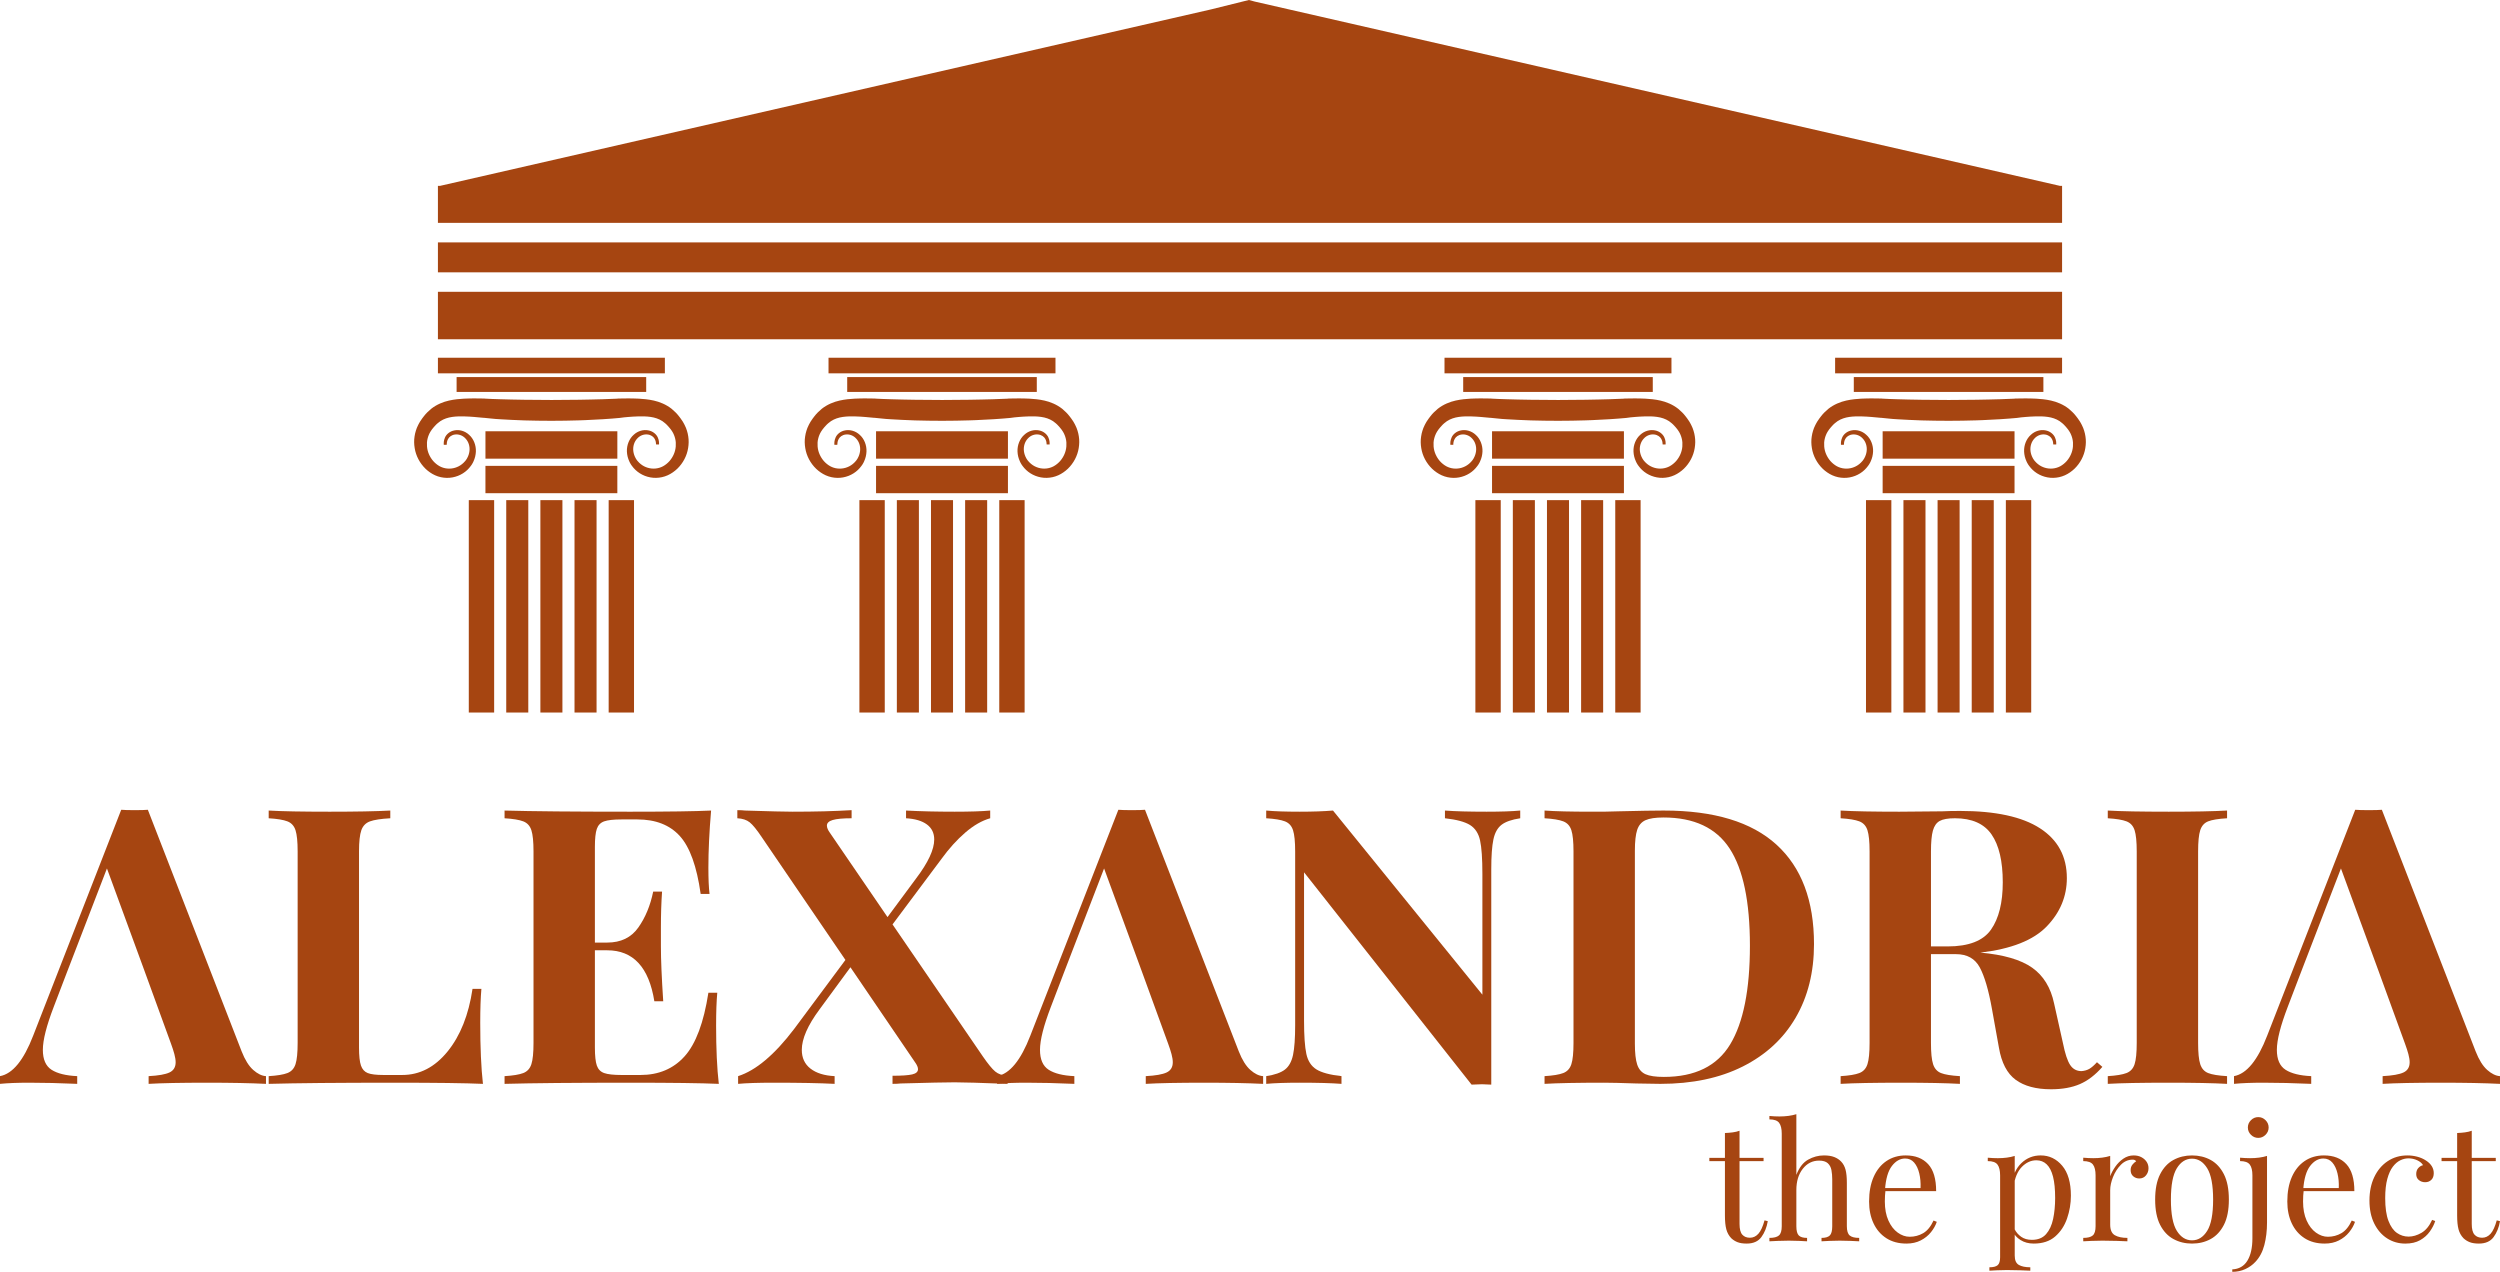 <?xml version="1.0" encoding="UTF-8"?>
<!DOCTYPE svg PUBLIC "-//W3C//DTD SVG 1.1//EN" "http://www.w3.org/Graphics/SVG/1.1/DTD/svg11.dtd">
<!-- Creator: CorelDRAW 2021 (64 Bit) -->
<svg xmlns="http://www.w3.org/2000/svg" xml:space="preserve" width="146.989mm" height="74.778mm" version="1.1" style="shape-rendering:geometricPrecision; text-rendering:geometricPrecision; image-rendering:optimizeQuality; fill-rule:evenodd; clip-rule:evenodd"
viewBox="0 0 15896.85 8087.27"
 xmlns:xlink="http://www.w3.org/1999/xlink"
 xmlns:xodm="http://www.corel.com/coreldraw/odm/2003">
 <defs>
  <style type="text/css">
   <![CDATA[
    .fil0 {fill:#A64511;fill-rule:nonzero}
    .fil1 {fill:#A64511;fill-rule:nonzero}
   ]]>
  </style>
 </defs>
 <g id="Camada_x0020_1">
  <path class="fil0" d="M11061.26 7190.15l0 172.4 152.78 0 0 20.65 -152.78 0 0 399.53c0,32.35 5.85,55.06 17.55,68.13 11.69,13.08 27.87,19.62 48.52,19.62 20.65,0 38.54,-8.44 53.69,-25.3 15.14,-16.86 28.22,-45.25 39.23,-85.17l20.65 5.16c-6.88,39.92 -20.47,73.65 -40.77,101.17 -20.31,27.53 -51.45,41.29 -93.43,41.29 -23.4,0 -42.68,-2.92 -57.82,-8.77 -15.14,-5.85 -28.56,-14.28 -40.25,-25.3 -15.15,-15.82 -25.64,-34.75 -31.49,-56.78 -5.85,-22.02 -8.77,-51.27 -8.77,-87.75l0 -345.84 -99.11 0 0 -20.65 99.11 0 0 -157.95c17.21,-0.68 33.72,-2.07 49.55,-4.13 15.82,-2.07 30.28,-5.5 43.36,-10.32zm361.33 -105.31l0 386.11c17.9,-46.8 42.84,-79.14 74.85,-97.04 32,-17.89 65.55,-26.84 100.65,-26.84 26.15,0 48,3.44 65.55,10.33 17.55,6.88 32.17,16.51 43.88,28.91 13.08,13.76 22.37,30.96 27.87,51.61 5.52,20.66 8.26,48.53 8.26,83.62l0 275.64c0,28.91 6.02,48.53 18.07,58.86 12.04,10.32 32.17,15.48 60.39,15.48l0 21.68c-11.7,-0.69 -29.6,-1.55 -53.69,-2.58 -24.08,-1.03 -47.49,-1.55 -70.2,-1.55 -22.71,0 -44.9,0.52 -66.59,1.55 -21.68,1.04 -38.03,1.89 -49.04,2.58l0 -21.68c24.78,0 42.33,-5.16 52.65,-15.48 10.33,-10.33 15.49,-29.95 15.49,-58.86l0 -298.35c0,-21.33 -1.72,-40.95 -5.16,-58.84 -3.44,-17.89 -11.18,-32.35 -23.23,-43.36 -12.05,-11.01 -30.45,-16.51 -55.23,-16.51 -41.98,0 -76.57,17.38 -103.75,52.13 -27.19,34.76 -40.78,79.67 -40.78,134.73l0 230.21c0,28.91 5.16,48.53 15.49,58.86 10.32,10.32 27.87,15.48 52.65,15.48l0 21.68c-11.01,-0.69 -27.35,-1.55 -49.04,-2.58 -21.68,-1.03 -43.88,-1.55 -66.59,-1.55 -22.71,0 -46.12,0.52 -70.2,1.55 -24.08,1.04 -41.98,1.89 -53.69,2.58l0 -21.68c28.22,0 48.35,-5.16 60.39,-15.48 12.05,-10.33 18.07,-29.95 18.07,-58.86l0 -588.44c0,-30.97 -5.5,-53.86 -16.51,-68.65 -11.02,-14.79 -31.67,-22.19 -61.95,-22.19l0 -21.68c22.03,2.07 43.36,3.1 64,3.1 19.96,0 39.06,-1.21 57.3,-3.62 18.24,-2.4 34.93,-6.01 50.07,-10.84zm695.81 262.22c60.56,0 107.89,18.42 141.96,55.23 34.07,36.82 51.1,94.12 51.1,171.89l-364.43 0 -1.03 -19.62 266.35 0c1.37,-33.72 -1.37,-64.87 -8.26,-93.43 -6.88,-28.56 -17.71,-51.45 -32.52,-68.65 -14.79,-17.21 -33.89,-25.8 -57.3,-25.8 -31.66,0 -59.7,15.83 -84.13,47.49 -24.43,31.66 -39.06,81.9 -43.88,150.73l3.09 4.13c-1.37,10.32 -2.41,21.67 -3.09,34.07 -0.69,12.38 -1.04,24.78 -1.04,37.16 0,46.8 7.57,87.06 22.71,120.79 15.14,33.72 34.93,59.35 59.36,76.91 24.43,17.55 49.73,26.32 75.88,26.32 30.97,0 59.54,-7.57 85.69,-22.71 26.15,-15.14 48.18,-41.98 66.07,-80.52l20.66 8.25c-7.57,22.71 -19.96,44.74 -37.17,66.07 -17.21,21.34 -38.88,38.72 -65.04,52.14 -26.15,13.42 -56.43,20.13 -90.85,20.13 -49.55,0 -92.05,-11.36 -127.5,-34.07 -35.44,-22.71 -62.63,-54.19 -81.56,-94.46 -18.93,-40.26 -28.39,-86.54 -28.39,-138.85 0,-60.56 9.64,-112.7 28.91,-156.41 19.27,-43.7 46.45,-77.42 81.56,-101.16 35.09,-23.75 76.05,-35.62 122.85,-35.62zm692.72 3.1l0 633.87c0,29.6 8.77,49.38 26.32,59.36 17.55,9.98 41.81,14.97 72.78,14.97l0 21.68c-15.14,-0.69 -36.13,-1.55 -62.98,-2.58 -26.84,-1.03 -55.41,-1.55 -85.69,-1.55 -21.34,0 -42.5,0.52 -63.49,1.55 -20.99,1.04 -36.99,1.89 -48,2.58l0 -21.68c24.78,0 42.32,-4.48 52.65,-13.42 10.33,-8.94 15.49,-25.8 15.49,-50.58l0 -520.32c0,-30.96 -5.5,-53.85 -16.53,-68.64 -11.01,-14.81 -31.66,-22.2 -61.94,-22.2l0 -21.67c22.02,2.07 43.36,3.09 64,3.09 19.96,0 39.06,-1.2 57.3,-3.61 18.24,-2.41 34.93,-6.02 50.07,-10.84zm165.18 -3.1c54.37,0 99.96,21.86 136.79,65.56 36.82,43.7 55.23,107.19 55.23,190.47 0,49.55 -8.09,97.72 -24.26,144.53 -16.18,46.8 -41.46,85.17 -75.88,115.1 -34.41,29.94 -79.84,44.9 -136.28,44.9 -32.35,0 -60.39,-7.57 -84.13,-22.71 -23.75,-15.14 -39.75,-33.38 -48.01,-54.71l10.32 -14.45c9.64,19.27 23.58,35.44 41.81,48.52 18.24,13.08 41.13,19.62 68.65,19.62 38.54,0 68.48,-12.05 89.82,-36.13 21.34,-24.08 36.31,-56.27 44.9,-96.52 8.61,-40.26 12.91,-84.83 12.91,-133.69 0,-55.06 -4.48,-100.14 -13.42,-135.24 -8.95,-35.09 -22.37,-61.26 -40.26,-78.46 -17.9,-17.21 -39.92,-25.8 -66.07,-25.8 -33.73,0 -64.35,13.94 -91.88,41.81 -27.52,27.87 -45.08,70.03 -52.65,126.46l-12.39 -14.45c7.57,-58.5 28.39,-103.92 62.46,-136.27 34.07,-32.35 74.85,-48.53 122.34,-48.53zm591.55 0c18.59,0 34.93,3.79 49.05,11.36 14.1,7.57 25.11,17.38 33.03,29.43 7.92,12.04 11.87,25.63 11.87,40.77 0,17.21 -5.33,32.35 -16.01,45.42 -10.66,13.09 -24.94,19.62 -42.84,19.62 -14.45,0 -27.19,-4.64 -38.2,-13.94 -11.01,-9.29 -16.51,-22.54 -16.51,-39.75 0,-13.08 3.61,-24.26 10.84,-33.55 7.22,-9.29 15.31,-16.69 24.26,-22.19 -4.81,-6.89 -12.04,-10.33 -21.67,-10.33 -28.91,0 -54.03,10.84 -75.37,32.52 -21.34,21.68 -38.03,47.66 -50.06,77.94 -12.05,30.28 -18.07,58.15 -18.07,83.62l0 218.86c0,33.72 9.81,56.26 29.43,67.62 19.61,11.36 46.28,17.03 80.01,17.03l0 21.68c-15.83,-0.69 -38.2,-1.55 -67.11,-2.58 -28.91,-1.03 -59.54,-1.55 -91.88,-1.55 -23.4,0 -46.62,0.52 -69.68,1.55 -23.06,1.04 -40.44,1.89 -52.14,2.58l0 -21.68c28.22,0 48.35,-5.16 60.39,-15.48 12.05,-10.33 18.07,-29.95 18.07,-58.86l0 -323.13c0,-30.96 -5.5,-53.85 -16.51,-68.64 -11.02,-14.81 -31.67,-22.2 -61.95,-22.2l0 -21.67c22.03,2.07 43.36,3.09 64.01,3.09 19.95,0 39.05,-1.2 57.29,-3.61 18.24,-2.41 34.93,-6.02 50.07,-10.84l0 129.04c7.57,-19.96 18.41,-40.09 32.52,-60.39 14.11,-20.31 31.15,-37.34 51.1,-51.11 19.96,-13.76 41.98,-20.65 66.07,-20.65zm370.62 0c44.05,0 83.62,9.64 118.73,28.91 35.09,19.27 63.15,49.55 84.14,90.85 20.98,41.3 31.48,94.98 31.48,161.06 0,66.07 -10.5,119.58 -31.48,160.53 -20.99,40.96 -49.05,71.07 -84.14,90.34 -35.11,19.26 -74.68,28.9 -118.73,28.9 -43.36,0 -82.76,-9.64 -118.21,-28.9 -35.44,-19.27 -63.66,-49.38 -84.65,-90.34 -20.99,-40.95 -31.49,-94.46 -31.49,-160.53 0,-66.08 10.5,-119.75 31.49,-161.06 20.99,-41.29 49.21,-71.57 84.65,-90.85 35.45,-19.27 74.85,-28.91 118.21,-28.91zm0 20.65c-39.23,0 -71.4,20.31 -96.52,60.91 -25.12,40.61 -37.68,107.02 -37.68,199.26 0,92.22 12.56,158.46 37.68,198.73 25.12,40.26 57.3,60.39 96.52,60.39 39.24,0 71.41,-20.13 96.52,-60.39 25.12,-40.26 37.69,-106.51 37.69,-198.73 0,-92.23 -12.57,-158.64 -37.69,-199.26 -25.11,-40.6 -57.29,-60.91 -96.52,-60.91zm256.02 719.56l0 -15.49c42.68,-2.07 74.68,-20.47 96.02,-55.23 21.33,-34.76 32,-82.42 32,-142.98l0 -399.53c0,-30.96 -5.5,-53.85 -16.53,-68.64 -11.01,-14.81 -31.66,-22.2 -61.94,-22.2l0 -21.67c22.02,2.07 43.36,3.09 64,3.09 19.96,0 39.06,-1.2 57.3,-3.61 18.24,-2.41 34.93,-6.02 50.07,-10.84l0 424.29c0,51.62 -5.68,99.11 -17.03,142.48 -11.36,43.36 -30.45,79.14 -57.3,107.36 -17.21,18.58 -38.37,33.72 -63.49,45.42 -25.11,11.7 -52.82,17.55 -83.1,17.55zm165.18 -983.85c17.9,0 33.39,6.54 46.46,19.62 13.08,13.08 19.61,28.56 19.61,46.46 0,17.89 -6.53,33.38 -19.61,46.45 -13.08,13.08 -28.56,19.62 -46.46,19.62 -17.89,0 -33.38,-6.54 -46.45,-19.62 -13.08,-13.08 -19.62,-28.56 -19.62,-46.45 0,-17.9 6.54,-33.39 19.62,-46.46 13.08,-13.08 28.56,-19.62 46.45,-19.62zm418.11 243.64c60.56,0 107.89,18.42 141.96,55.23 34.07,36.82 51.1,94.12 51.1,171.89l-364.43 0 -1.03 -19.62 266.35 0c1.37,-33.72 -1.37,-64.87 -8.26,-93.43 -6.88,-28.56 -17.71,-51.45 -32.52,-68.65 -14.79,-17.21 -33.89,-25.8 -57.3,-25.8 -31.66,0 -59.7,15.83 -84.13,47.49 -24.43,31.66 -39.06,81.9 -43.88,150.73l3.09 4.13c-1.37,10.32 -2.41,21.67 -3.09,34.07 -0.69,12.38 -1.04,24.78 -1.04,37.16 0,46.8 7.57,87.06 22.71,120.79 15.14,33.72 34.93,59.35 59.36,76.91 24.43,17.55 49.73,26.32 75.88,26.32 30.97,0 59.54,-7.57 85.69,-22.71 26.15,-15.14 48.18,-41.98 66.07,-80.52l20.66 8.25c-7.57,22.71 -19.96,44.74 -37.17,66.07 -17.21,21.34 -38.88,38.72 -65.04,52.14 -26.15,13.42 -56.43,20.13 -90.85,20.13 -49.55,0 -92.05,-11.36 -127.5,-34.07 -35.44,-22.71 -62.63,-54.19 -81.56,-94.46 -18.93,-40.26 -28.39,-86.54 -28.39,-138.85 0,-60.56 9.64,-112.7 28.91,-156.41 19.27,-43.7 46.45,-77.42 81.56,-101.16 35.09,-23.75 76.05,-35.62 122.85,-35.62zm529.61 0c22.02,0 43.36,2.76 64,8.26 20.65,5.5 39.23,13.77 55.75,24.78 15.82,10.32 27.87,22.19 36.13,35.61 8.25,13.42 12.38,28.04 12.38,43.88 0,18.58 -5.16,32.87 -15.49,42.85 -10.32,9.97 -23.4,14.97 -39.23,14.97 -15.14,0 -28.39,-4.48 -39.75,-13.42 -11.36,-8.95 -17.03,-21.68 -17.03,-38.2 0,-15.83 4.29,-28.56 12.9,-38.2 8.6,-9.64 18.75,-15.83 30.45,-18.58 -6.89,-12.39 -19.1,-22.71 -36.65,-30.97 -17.55,-8.26 -36.31,-12.39 -56.26,-12.39 -17.21,0 -34.41,4.13 -51.62,12.39 -17.21,8.26 -33.04,21.85 -47.49,40.78 -14.46,18.93 -26.15,44.73 -35.11,77.42 -8.94,32.69 -13.42,73.47 -13.42,122.33 0,60.57 6.89,108.74 20.65,144.53 13.77,35.8 31.84,61.43 54.2,76.92 22.37,15.49 46.97,23.23 73.81,23.23 26.84,0 54.03,-7.92 81.56,-23.75 27.53,-15.82 50.25,-43.36 68.13,-82.58l19.62 7.22c-6.88,22.02 -18.23,44.22 -34.07,66.59 -15.83,22.37 -36.48,40.77 -61.94,55.23 -25.47,14.45 -56.79,21.67 -93.95,21.67 -42.68,0 -81.21,-11.01 -115.62,-33.03 -34.41,-22.03 -61.78,-53.51 -82.07,-94.47 -20.3,-40.95 -30.45,-89.63 -30.45,-146.08 0,-56.43 10.16,-106.16 30.45,-149.17 20.3,-43.02 48.69,-76.74 85.17,-101.17 36.48,-24.43 78.12,-36.65 124.92,-36.65zm409.84 -156.91l0 172.4 152.78 0 0 20.65 -152.78 0 0 399.53c0,32.35 5.85,55.06 17.55,68.13 11.69,13.08 27.87,19.62 48.52,19.62 20.65,0 38.54,-8.44 53.69,-25.3 15.14,-16.86 28.22,-45.25 39.23,-85.17l20.65 5.16c-6.88,39.92 -20.47,73.65 -40.77,101.17 -20.31,27.53 -51.45,41.29 -93.43,41.29 -23.4,0 -42.68,-2.92 -57.82,-8.77 -15.14,-5.85 -28.56,-14.28 -40.25,-25.3 -15.15,-15.82 -25.64,-34.75 -31.49,-56.78 -5.85,-22.02 -8.77,-51.27 -8.77,-87.75l0 -345.84 -99.11 0 0 -20.65 99.11 0 0 -157.95c17.21,-0.68 33.72,-2.07 49.55,-4.13 15.82,-2.07 30.28,-5.5 43.36,-10.32z"/>
  <g id="_1199207209872">
   <path class="fil0" d="M922.98 6185.04l-243 -662.77 -255.31 662.77 -83.46 218.46c-45.11,118.08 -68.73,208.66 -68.73,272.48 0,60.55 18.4,102.69 55.22,126.43 36.82,23.72 91.24,37.23 163.25,40.49l0 49.1c-111.28,-4.92 -212.74,-7.35 -304.4,-7.35 -75.27,0 -137.46,2.43 -186.56,7.35l0 -49.1c80.19,-14.73 150.57,-100.63 211.11,-257.74l559.69 -1436.01c18.01,1.62 46.64,2.43 85.92,2.43 39.26,0 67.09,-0.81 83.44,-2.43l596.51 1536.65c21.28,54.02 45.83,93.3 73.65,117.83 27.82,24.55 54.81,37.66 81,39.28l0 49.1c-98.2,-4.92 -222.56,-7.35 -373.13,-7.35 -166.91,0 -291.3,2.43 -373.12,7.35l0 -49.1c62.19,-3.27 106.37,-11.04 132.56,-23.32 26.17,-12.27 39.27,-33.95 39.27,-65.04 0,-29.47 -11.39,-68.17 -29.45,-117.83l-164.47 -451.68z"/>
   <path class="fil0" d="M2481.73 5203.16c-58.91,3.28 -101.87,9.82 -128.87,19.64 -27,9.82 -45.41,28.64 -55.23,56.45 -9.82,27.83 -14.73,72.83 -14.73,135.01l0 1247c0,52.37 4.1,90.42 12.27,114.15 8.19,23.73 22.51,39.68 42.96,47.87 20.46,8.18 53.6,12.27 99.42,12.27l120.27 0c111.29,0 207.43,-49.92 288.44,-149.74 81,-99.82 133.78,-232.38 158.33,-397.67l56.45 0c-4.91,55.64 -7.36,127.65 -7.36,216.02 0,157.1 5.73,286.38 17.18,387.85 -111.28,-4.91 -298.66,-7.36 -562.13,-7.36 -356.75,0 -623.5,2.45 -800.24,7.36l0 -49.09c54.01,-3.28 93.69,-9.82 119.05,-19.64 25.37,-9.82 42.56,-28.64 51.55,-56.46 9,-27.82 13.5,-72.82 13.5,-135l0 -1217.55c0,-62.19 -4.5,-107.19 -13.5,-135.01 -9,-27.82 -26.18,-46.63 -51.55,-56.45 -25.36,-9.82 -65.04,-16.36 -119.05,-19.64l0 -49.09c83.46,4.91 212.74,7.36 387.85,7.36 166.92,0 295.39,-2.45 385.39,-7.36l0 49.09z"/>
   <path class="fil0" d="M4553.52 6518.9c0,150.56 5.73,274.93 17.18,373.12 -111.28,-4.91 -298.66,-7.36 -562.13,-7.36 -356.75,0 -623.5,2.45 -800.24,7.36l0 -49.09c54.01,-3.28 93.69,-9.82 119.05,-19.64 25.37,-9.82 42.56,-28.64 51.55,-56.46 9,-27.82 13.5,-72.82 13.5,-135l0 -1217.55c0,-62.19 -4.5,-107.19 -13.5,-135.01 -9,-27.82 -26.18,-46.63 -51.55,-56.45 -25.36,-9.82 -65.04,-16.36 -119.05,-19.64l0 -49.09c176.74,4.91 443.49,7.36 800.24,7.36 240.57,0 411.57,-2.45 513.04,-7.36 -11.45,135.83 -17.18,256.92 -17.18,363.3 0,72.01 2.45,127.65 7.36,166.92l-56.46 0c-24.54,-175.11 -68.73,-297.83 -132.55,-368.21 -63.83,-70.37 -153.83,-105.55 -270.02,-105.55l-100.64 0c-50.73,0 -87.56,4.09 -110.46,12.27 -22.92,8.19 -38.46,24.14 -46.64,47.87 -8.18,23.73 -12.27,61.78 -12.27,114.14l0 608.77 78.55 0c86.74,0 152.61,-31.91 197.61,-95.73 45,-63.82 76.51,-139.91 94.51,-228.29l56.45 0c-4.91,68.74 -7.36,145.66 -7.36,230.75l0 117.83c0,83.46 4.91,199.66 14.73,348.57l-56.46 0c-34.36,-216.01 -134.19,-324.02 -299.48,-324.02l-78.55 0 0 618.58c0,52.37 4.1,90.42 12.27,114.15 8.19,23.73 23.73,39.68 46.64,47.87 22.91,8.18 59.73,12.27 110.46,12.27l120.27 0c116.2,0 209.89,-39.69 281.07,-119.06 71.18,-79.37 121.51,-213.96 150.97,-403.8l56.45 0c-4.91,54 -7.36,122.74 -7.36,206.2z"/>
   <path class="fil0" d="M6249.74 6717.73c32.73,47.46 58.91,79.37 78.55,95.73 19.64,16.36 45.82,25.36 78.55,27l0 51.54c-170.2,-6.54 -282.29,-9.82 -336.29,-9.82 -52.37,0 -166.92,2.45 -343.67,7.36 -13.09,1.63 -30.27,2.45 -51.54,2.45l0 -51.54c58.91,0 100.64,-2.87 125.19,-8.6 24.54,-5.72 36.81,-16.77 36.81,-33.14 0,-11.45 -5.72,-25.36 -17.18,-41.73l-412.39 -606.31 -196.38 267.56c-75.28,101.46 -112.92,187.38 -112.92,257.74 0,50.73 18.41,90.41 55.23,119.05 36.81,28.65 87.96,44.6 153.42,47.88l0 49.09c-93.28,-4.91 -222.56,-7.36 -387.85,-7.36 -98.19,0 -173.47,2.45 -225.84,7.36l0 -49.09c112.92,-36 231.56,-135.84 355.93,-299.48l326.48 -439.4 -530.23 -778.15c-32.73,-49.1 -58.91,-81.42 -78.55,-96.97 -19.64,-15.54 -45.82,-24.13 -78.55,-25.77l0 -51.54c19.64,0 36,0.81 49.09,2.45 157.11,4.91 257.75,7.36 301.93,7.36 142.38,0 267.57,-3.28 375.58,-9.82l0 51.54c-55.64,0 -95.74,3.69 -120.28,11.05 -24.55,7.36 -36.82,19.23 -36.82,35.59 0,13.09 6.54,28.64 19.64,46.63l365.75 535.14 181.65 -245.48c76.92,-101.46 115.37,-184.1 115.37,-247.92 0,-40.91 -15.54,-72.83 -46.63,-95.73 -31.09,-22.92 -75.28,-36 -132.56,-39.28l0 -49.09c93.28,4.91 196.38,7.36 309.3,7.36 98.19,0 173.46,-2.45 225.84,-7.36l0 49.09c-52.38,14.73 -105.15,45 -158.33,90.82 -53.19,45.82 -103.51,101.47 -150.97,166.93l-311.75 417.3 574.4 839.52z"/>
   <path class="fil0" d="M9666.72 5203.16c-54.01,8.19 -93.69,22.09 -119.06,41.73 -25.36,19.64 -42.55,50.73 -51.54,93.28 -9,42.55 -13.5,105.55 -13.5,189.01l0 1369.74 -58.92 -2.45 -66.27 2.45 -1065.35 -1350.1 0 942.61c0,96.56 4.91,167.33 14.73,212.33 9.81,45.01 31.09,77.74 63.82,98.19 32.73,20.46 85.91,34.78 159.55,42.97l0 49.09c-63.82,-4.91 -152.19,-7.36 -265.11,-7.36 -90,0 -161.2,2.45 -213.56,7.36l0 -49.09c54.01,-8.19 93.69,-22.09 119.05,-41.73 25.37,-19.64 42.56,-50.73 51.55,-93.28 9,-42.55 13.5,-105.55 13.5,-189.01l0 -1104.63c0,-62.19 -4.5,-107.19 -13.5,-135.01 -9,-27.82 -26.18,-46.63 -51.55,-56.45 -25.36,-9.82 -65.04,-16.36 -119.05,-19.64l0 -49.09c52.37,4.91 123.56,7.36 213.56,7.36 81.83,0 152.19,-2.45 211.11,-7.36l949.98 1170.9 0 -768.33c0,-96.56 -4.91,-167.34 -14.73,-212.34 -9.82,-45 -31.09,-77.73 -63.82,-98.19 -32.73,-20.45 -85.91,-34.77 -159.55,-42.96l0 -49.09c63.82,4.91 152.19,7.36 265.11,7.36 91.65,0 162.83,-2.45 213.56,-7.36l0 49.09z"/>
   <path class="fil0" d="M10579.89 5154.07c319.12,0 558.04,72.41 716.78,217.24 158.74,144.83 238.11,355.53 238.11,632.09 0,178.38 -38.87,334.25 -116.61,467.63 -77.73,133.37 -189.82,236.88 -336.29,310.52 -146.47,73.64 -321.16,110.46 -524.08,110.46l-152.2 -2.45c-94.91,-3.28 -163.64,-4.91 -206.2,-4.91 -168.55,0 -294.57,2.45 -378.03,7.36l0 -49.09c54.01,-3.28 93.69,-9.82 119.05,-19.64 25.37,-9.82 42.56,-28.64 51.55,-56.46 9,-27.82 13.5,-72.82 13.5,-135l0 -1217.55c0,-62.19 -4.5,-107.19 -13.5,-135.01 -9,-27.82 -26.18,-46.63 -51.55,-56.45 -25.36,-9.82 -65.04,-16.36 -119.05,-19.64l0 -49.09c68.73,4.91 167.74,7.36 297.02,7.36l76.09 0 98.19 -2.45c134.19,-3.28 229.93,-4.91 287.2,-4.91zm-2.45 44.18c-50.72,0 -88.77,5.73 -114.14,17.18 -25.36,11.45 -42.96,31.91 -52.78,61.36 -9.82,29.46 -14.73,73.65 -14.73,132.56l0 1227.37c0,58.91 4.91,103.1 14.73,132.55 9.82,29.46 27.42,49.91 52.78,61.37 25.37,11.45 64.23,17.17 116.6,17.17 198.02,0 338.76,-69.14 422.22,-207.42 83.46,-138.28 125.19,-347.34 125.19,-627.18 0,-279.84 -42.96,-485.62 -128.87,-617.36 -85.91,-131.74 -226.25,-197.61 -420.99,-197.61z"/>
   <path class="fil0" d="M13368.46 6784c-44.18,50.73 -91.65,87.15 -142.37,109.23 -50.73,22.09 -112.11,33.15 -184.1,33.15 -94.92,0 -169.8,-20.05 -224.62,-60.14 -54.82,-40.09 -90.41,-108.42 -106.78,-204.98l-44.19 -245.47c-21.27,-119.46 -47.05,-207.43 -77.32,-263.89 -30.28,-56.45 -80.6,-84.69 -150.97,-84.69l-159.56 0 0 564.6c0,62.19 4.5,107.19 13.51,135 9,27.83 25.77,46.64 50.32,56.46 24.54,9.82 64.64,16.36 120.27,19.64l0 49.09c-88.37,-4.91 -211.92,-7.36 -370.66,-7.36 -175.11,0 -304.39,2.45 -387.85,7.36l0 -49.09c54.01,-3.28 93.69,-9.82 119.05,-19.64 25.37,-9.82 42.56,-28.64 51.55,-56.46 9,-27.82 13.5,-72.82 13.5,-135l0 -1217.55c0,-62.19 -4.5,-107.19 -13.5,-135.01 -9,-27.82 -26.18,-46.63 -51.55,-56.45 -25.36,-9.82 -65.04,-16.36 -119.05,-19.64l0 -49.09c83.46,4.91 207.83,7.36 373.12,7.36l272.48 -2.45c32.73,-1.64 70.36,-2.45 112.91,-2.45 225.84,0 395.62,36.81 509.36,110.46 113.73,73.64 170.6,179.19 170.6,316.65 0,116.2 -42.55,218.47 -127.64,306.84 -85.1,88.37 -225.84,144.01 -422.22,166.93 147.29,13.09 256.93,45 328.94,95.73 72.01,50.72 118.64,126.83 139.91,228.28l56.46 252.84c13.09,65.45 28.23,111.28 45.41,137.46 17.18,26.18 41.32,39.28 72.42,39.28 19.63,-1.63 36.4,-6.54 50.32,-14.73 13.91,-8.19 29.86,-22.09 47.87,-41.73l34.36 29.46zm-937.7 -1580.85c-44.19,0 -76.51,5.73 -96.97,17.18 -20.45,11.45 -34.77,31.91 -42.96,61.36 -8.18,29.46 -12.27,73.65 -12.27,132.56l0 603.86 105.55 0c134.19,0 226.25,-35.59 276.16,-106.79 49.91,-71.18 74.87,-171.42 74.87,-300.7 0,-134.19 -23.73,-235.66 -71.19,-304.39 -47.46,-68.73 -125.18,-103.1 -233.19,-103.1z"/>
   <path class="fil0" d="M14161.34 5203.16c-55.63,3.28 -95.73,9.82 -120.27,19.64 -24.55,9.82 -41.32,28.64 -50.32,56.45 -9.01,27.83 -13.51,72.83 -13.51,135.01l0 1217.55c0,62.19 4.5,107.19 13.51,135 9,27.83 25.77,46.64 50.32,56.46 24.54,9.82 64.64,16.36 120.27,19.64l0 49.09c-88.37,-4.91 -211.92,-7.36 -370.66,-7.36 -175.11,0 -304.39,2.45 -387.85,7.36l0 -49.09c54.01,-3.28 93.69,-9.82 119.05,-19.64 25.37,-9.82 42.56,-28.64 51.55,-56.46 9,-27.82 13.5,-72.82 13.5,-135l0 -1217.55c0,-62.19 -4.5,-107.19 -13.5,-135.01 -9,-27.82 -26.18,-46.63 -51.55,-56.45 -25.36,-9.82 -65.04,-16.36 -119.05,-19.64l0 -49.09c83.46,4.91 212.74,7.36 387.85,7.36 158.74,0 282.29,-2.45 370.66,-7.36l0 49.09z"/>
   <path class="fil0" d="M7263.55 6185.04l-243.01 -662.77 -255.3 662.77 -83.46 218.46c-45.11,118.08 -68.73,208.66 -68.73,272.48 0,60.55 18.4,102.69 55.22,126.43 36.82,23.72 91.24,37.23 163.25,40.49l0 49.1c-111.28,-4.92 -212.75,-7.35 -304.4,-7.35 -75.27,0 -137.46,2.43 -186.56,7.35l0 -49.1c80.19,-14.73 150.57,-100.63 211.11,-257.74l559.69 -1436.01c18.01,1.62 46.63,2.43 85.92,2.43 39.26,0 67.09,-0.81 83.44,-2.43l596.51 1536.65c21.28,54.02 45.83,93.3 73.65,117.83 27.82,24.55 54.81,37.66 81,39.28l0 49.1c-98.2,-4.92 -222.57,-7.35 -373.13,-7.35 -166.91,0 -291.3,2.43 -373.12,7.35l0 -49.1c62.19,-3.27 106.37,-11.04 132.56,-23.32 26.17,-12.27 39.26,-33.95 39.26,-65.04 0,-29.47 -11.38,-68.17 -29.44,-117.83l-164.47 -451.68z"/>
   <path class="fil0" d="M15128.51 6185.04l-243 -662.77 -255.31 662.77 -83.46 218.46c-45.11,118.08 -68.73,208.66 -68.73,272.48 0,60.55 18.4,102.69 55.22,126.43 36.82,23.72 91.24,37.23 163.25,40.49l0 49.1c-111.28,-4.92 -212.74,-7.35 -304.4,-7.35 -75.27,0 -137.46,2.43 -186.56,7.35l0 -49.1c80.19,-14.73 150.57,-100.63 211.11,-257.74l559.69 -1436.01c18.01,1.62 46.64,2.43 85.92,2.43 39.26,0 67.09,-0.81 83.44,-2.43l596.51 1536.65c21.28,54.02 45.83,93.3 73.65,117.83 27.82,24.55 54.81,37.66 81,39.28l0 49.1c-98.2,-4.92 -222.56,-7.35 -373.13,-7.35 -166.91,0 -291.3,2.43 -373.12,7.35l0 -49.1c62.19,-3.27 106.37,-11.04 132.56,-23.32 26.17,-12.27 39.27,-33.95 39.27,-65.04 0,-29.47 -11.39,-68.17 -29.45,-117.83l-164.47 -451.68z"/>
  </g>
  <path class="fil1" d="M3086.84 2916.38l838.69 0 0 -174.16 -838.69 0 0 174.16zm9829.15 1614.49l-161.23 0 0 -1350.55 161.23 0 0 1350.55zm-238.18 0l-140.15 0 0 -1350.55 140.15 0 0 1350.55zm-217.07 0l-140.15 0 0 -1350.55 140.15 0 0 1350.55zm-217.02 0l-140.22 0 0 -1350.55 140.22 0 0 1350.55zm-217.09 0l-161.26 0 0 -1350.55 161.26 0 0 1350.55zm-1594.43 0l-161.23 0 0 -1350.55 161.23 0 0 1350.55zm-238.17 0l-140.15 0 0 -1350.55 140.15 0 0 1350.55zm-217.07 0l-140.16 0 0 -1350.55 140.16 0 0 1350.55zm-217.03 0l-140.22 0 0 -1350.55 140.22 0 0 1350.55zm-217.09 0l-161.26 0 0 -1350.55 161.26 0 0 1350.55zm-3027.55 0l-161.24 0 0 -1350.55 161.24 0 0 1350.55zm-238.18 0l-140.15 0 0 -1350.55 140.15 0 0 1350.55zm-217.07 0l-140.15 0 0 -1350.55 140.15 0 0 1350.55zm-217.03 0l-140.22 0 0 -1350.55 140.22 0 0 1350.55zm-217.09 0l-161.26 0 0 -1350.55 161.26 0 0 1350.55zm-1594.41 0l-161.23 0 0 -1350.55 161.23 0 0 1350.55zm-238.17 0l-140.16 0 0 -1350.55 140.16 0 0 1350.55zm-217.08 0l-140.15 0 0 -1350.55 140.15 0 0 1350.55zm-217.02 0l-140.22 0 0 -1350.55 140.22 0 0 1350.55zm-217.09 0l-161.26 0 0 -1350.55 161.26 0 0 1350.55zm4836.22 -4520.96l-36.91 -9.91 -240.17 59.61 -4903.7 1122.36 -13 0 0 2.97 0 232.31 10327.65 0 0 -232.26 0.01 -0.04 -0.01 0 0 -2.97 -12.99 0 -5120.88 -1172.06zm-5193.78 1531.37l10327.65 0 0 190.24 -10327.65 0 0 -190.24zm0 314.28l10327.65 0 0 301.76 -10327.65 0 0 -301.76zm0.02 518.51l1443.15 0 0 -99.16 -1443.15 0 0 99.16zm118.79 118.13l1205.58 0 0 -94.63 -1205.58 0 0 94.63zm2364.97 -118.13l1443.16 0 0 -99.16 -1443.16 0 0 99.16zm118.79 118.13l1205.58 0 0 -94.63 -1205.58 0 0 94.63zm3798.13 -118.13l1443.15 0 0 -99.16 -1443.15 0 0 99.16zm118.79 118.13l1205.58 0 0 -94.63 -1205.58 0 0 94.63zm2364.99 -118.13l1443.16 0 0 -99.16 -1443.16 0 0 99.16zm118.8 118.13l1205.58 0 0 -94.63 -1205.58 0 0 94.63zm183.42 644.13l838.69 0 0 -174.16 -838.69 0 0 174.16zm-381.43 -155.89c17.99,17.08 38.75,31.64 61.23,41.77 24.55,10.96 48.73,15.94 73.77,16.48 49.72,1.03 97.53,-18.45 130.88,-50.22 4.36,-3.82 8.22,-7.99 11.86,-12.35 3.89,-4.15 7.49,-8.54 10.58,-13.21l4.89 -6.85 1.18 -1.71c1.55,-2.31 0.96,-1.57 1.55,-2.49l1.8 -3.15 3.64 -6.27 3.81 -7.87c9.78,-21.01 14.49,-41.76 15.45,-62.9 1.84,-41.99 -15.35,-82.38 -42.98,-106.68 -26.71,-25.33 -63.47,-34.31 -92.49,-28.34 -29.88,5.05 -52.16,25.06 -60.65,44.76 -9,19.63 -8.65,36.21 -8.08,46.85l18.69 0 0 -0.5c0.04,-8.93 1.09,-22.66 8.77,-36.39 7.28,-13.75 23.28,-26.25 45.25,-28.53 21.72,-2.57 47.41,5.23 65.7,25.7 18.72,19.46 28.76,49.33 24.95,80.26 -1.75,15.17 -7.06,31.24 -14.55,44.41l-2.77 4.88 -4.09 6.01 -2.05 3 -0.44 0.55 -0.97 1.22 -4.06 4.76c-2.6,3.3 -5.46,6.29 -8.57,9.1 -2.93,2.97 -5.93,5.82 -9.4,8.27 -26,21.11 -61.03,31.83 -94.89,28.27 -16.58,-1.49 -34.07,-7.03 -47.45,-14.42 -15.49,-8.46 -29.08,-19.81 -40.87,-32.85 -22.91,-26.39 -37.33,-59.53 -39.75,-93.08 -1.35,-16.6 -0.52,-33.32 3.46,-49 1.89,-7.72 4.09,-15.49 7.24,-22.74 1.59,-3.54 3.04,-7.43 4.63,-10.58 1.69,-2.91 3.31,-5.8 4.81,-8.78 0.54,-1.25 1.67,-3.13 3.21,-5.34l4.2 -6.14 4.13 -6.1 0.75 -1.14 -1.01 1.55 3.06 -3.75c5.43,-6.56 10.57,-13.48 16.3,-19.07 10.79,-12.39 22.6,-21.38 33.99,-29.7 23.39,-15.18 48.39,-22.97 74.9,-26.86 26.32,-3.87 53.07,-4 77.07,-3.46 24.07,0.66 45.81,2.11 63.58,3.57 3.92,0.38 7.59,0.72 11.24,1.03l0.12 0.04c29.31,2.67 45.87,4.2 45.87,4.2l0.67 0.06 4.6 0.16c25.96,1.83 59.69,7.28 104.07,9.25 44.34,2 96.09,5.98 151.56,7.19 27.76,0.63 56.43,1.84 85.51,1.84 29.07,0.24 58.69,0.5 88.25,0.69 29.59,-0.19 59.15,-0.52 88.23,-0.79 29.17,-0.24 57.85,-1.37 85.52,-2 27.75,-0.44 54.55,-2.24 79.97,-3.46 25.45,-1.31 49.48,-2.55 71.67,-3.7 44.36,-2.13 81.31,-6.45 107.23,-8.26 11.96,-1.09 21.39,-2.47 28.24,-3.69 7.99,-0.7 17.4,-1.54 28.37,-2.56 17.71,-1.46 39.43,-2.91 63.56,-3.57 23.9,-0.54 50.73,-0.41 77.08,3.46 26.45,3.89 51.46,11.68 74.86,26.86 11.32,8.32 23.15,17.3 33.98,29.7 5.68,5.59 10.84,12.5 16.33,19.07l2.02 2.51 0.99 1.22 -0.62 -0.97 0.37 0.58 4.2 6.1 4.08 6.14c1.55,2.22 2.77,4.09 3.31,5.34 1.51,2.98 3.05,5.87 4.76,8.78 1.63,3.15 3.07,7.04 4.65,10.58 3.04,7.26 5.35,15.02 7.19,22.74 3.96,15.68 4.83,32.4 3.47,49 -2.36,33.56 -16.81,66.7 -39.72,93.08 -11.81,13.03 -25.36,24.39 -40.84,32.85 -13.42,7.39 -30.88,12.92 -47.45,14.42 -33.86,3.56 -68.91,-7.16 -94.87,-28.27 -3.43,-2.45 -6.58,-5.3 -9.42,-8.27 -3.13,-2.8 -6.06,-5.8 -8.55,-9.1l-4.07 -4.76 -0.98 -1.22 -0.48 -0.55 -2.01 -3 -4.13 -6.01 -2.71 -4.88c-7.49,-13.16 -12.84,-29.23 -14.64,-44.41 -3.7,-30.93 6.32,-60.8 24.96,-80.26 18.32,-20.46 43.97,-28.27 65.77,-25.7 21.93,2.28 37.98,14.78 45.3,28.53 7.19,13 8.47,25.85 8.64,34.79l18.77 0c0.51,-10.57 0.39,-26.32 -8.07,-44.75 -8.57,-19.7 -30.84,-39.71 -60.65,-44.76 -29.09,-5.97 -65.87,3.01 -92.54,28.34 -27.62,24.3 -44.81,64.68 -42.92,106.68 0.92,21.14 5.65,41.89 15.47,62.9l3.82 7.87 3.59 6.27 1.8 3.15c0.62,0.92 0,0.17 1.55,2.49l1.2 1.71 4.86 6.85c3.11,4.66 6.72,9.05 10.52,13.21 3.73,4.36 7.58,8.53 11.96,12.35 33.34,31.77 81.18,51.25 130.83,50.22 25.04,-0.54 49.21,-5.53 73.81,-16.48 22.45,-10.12 43.15,-24.69 61.17,-41.77 35.84,-34.74 60.85,-81.44 68.63,-130.96 4.09,-24.64 4.75,-49.99 0.79,-74.52 -1.84,-12.22 -4.48,-24.4 -8.28,-36.12 -2.01,-5.89 -3.68,-11.6 -6.1,-17.57l-8.33 -18.19c-1.49,-3.28 -2.71,-5.74 -3.95,-7.67l-3.6 -6.46 -3.69 -6.4 -0.42 -0.83 -1.75 -2.74 -3.47 -5.09c-6.27,-9.04 -12.11,-18.1 -19.35,-26.67 -13.21,-17.54 -29.72,-33.36 -46.77,-47.67 -35.61,-28.13 -77.08,-44.2 -112.85,-52.29 -36.19,-8.2 -68,-10.47 -95.64,-12.22 -27.59,-1.37 -50.96,-1.58 -70.26,-1.57 -37.74,0.48 -59.28,0.78 -59.28,0.78l-4.75 0.26 -3.06 0.57c-24.44,1.11 -55.44,2.76 -91.88,3.6 -44.38,0.95 -96.12,2.84 -151.64,3.35 -55.44,0.44 -114.61,0.9 -173.75,1.42 -59.18,-0.45 -118.29,-0.94 -173.76,-1.35 -55.47,-0.25 -107.22,-2.47 -151.56,-3.33 -38.67,-0.76 -71.18,-2.7 -96.18,-3.84 -2.1,-0.19 -4.14,-0.68 -6.32,-0.68 0,0 -5.65,-0.06 -16.09,-0.22 -20.03,-0.62 -34.11,-0.41 -34.11,-0.41 -2.95,-0.03 -5.88,-0.11 -9.07,-0.15 -19.35,-0.01 -42.68,0.19 -70.3,1.57 -27.68,1.75 -59.4,4.02 -95.56,12.22 -35.88,8.09 -77.28,24.16 -112.84,52.29 -17.11,14.31 -33.6,30.13 -46.85,47.67 -7.24,8.57 -13.1,17.63 -19.33,26.67l-2.28 3.42 -1.18 1.68 -1.76 2.74 -0.44 0.83 -3.68 6.4 -3.6 6.46c-1.22,1.93 -2.51,4.39 -3.98,7.67l-8.33 18.19c-2.41,5.97 -4.09,11.68 -6.06,17.57 -3.83,11.72 -6.45,23.9 -8.26,36.12 -4.02,24.53 -3.36,49.88 0.76,74.52 7.77,49.52 32.8,96.22 68.62,130.96zm381.43 -64.07l838.69 0 0 -174.16 -838.69 0 0 174.16zm-2483.78 219.95l838.69 0 0 -174.16 -838.69 0 0 174.16zm-381.43 -155.89c17.97,17.08 38.74,31.64 61.22,41.77 24.55,10.96 48.73,15.94 73.78,16.48 49.72,1.03 97.52,-18.45 130.88,-50.22 4.35,-3.82 8.22,-7.99 11.85,-12.35 3.9,-4.15 7.49,-8.54 10.58,-13.21l4.9 -6.85 1.18 -1.71c1.54,-2.31 0.96,-1.57 1.54,-2.49l1.81 -3.15 3.63 -6.27 3.81 -7.87c9.79,-21.01 14.49,-41.76 15.45,-62.9 1.84,-41.99 -15.35,-82.38 -42.97,-106.68 -26.71,-25.33 -63.48,-34.31 -92.5,-28.34 -29.87,5.05 -52.16,25.06 -60.65,44.76 -8.99,19.63 -8.64,36.21 -8.07,46.85l18.69 0 0 -0.5c0.03,-8.93 1.09,-22.66 8.77,-36.39 7.28,-13.75 23.28,-26.25 45.24,-28.53 21.73,-2.57 47.42,5.23 65.7,25.7 18.73,19.46 28.76,49.33 24.96,80.26 -1.76,15.17 -7.07,31.24 -14.56,44.41l-2.76 4.88 -4.09 6.01 -2.07 3 -0.44 0.55 -0.96 1.22 -4.07 4.76c-2.6,3.3 -5.46,6.29 -8.57,9.1 -2.92,2.97 -5.93,5.82 -9.39,8.27 -26.01,21.11 -61.04,31.83 -94.89,28.27 -16.59,-1.49 -34.08,-7.03 -47.45,-14.42 -15.5,-8.46 -29.09,-19.81 -40.88,-32.85 -22.91,-26.39 -37.32,-59.53 -39.75,-93.08 -1.34,-16.6 -0.51,-33.32 3.47,-49 1.88,-7.72 4.09,-15.49 7.24,-22.74 1.58,-3.54 3.04,-7.43 4.62,-10.58 1.69,-2.91 3.32,-5.8 4.81,-8.78 0.54,-1.25 1.68,-3.13 3.21,-5.34l4.2 -6.14 4.13 -6.1 0.75 -1.14 -1.01 1.55 3.06 -3.75c5.44,-6.56 10.58,-13.48 16.31,-19.07 10.78,-12.39 22.6,-21.38 33.98,-29.7 23.39,-15.18 48.4,-22.97 74.92,-26.86 26.31,-3.87 53.07,-4 77.06,-3.46 24.07,0.66 45.82,2.11 63.58,3.57 3.93,0.38 7.59,0.72 11.24,1.03l0.13 0.04c29.3,2.67 45.86,4.2 45.86,4.2l0.67 0.06 4.6 0.16c25.96,1.83 59.69,7.28 104.08,9.25 44.33,2 96.08,5.98 151.55,7.19 27.76,0.63 56.44,1.84 85.52,1.84 29.06,0.24 58.68,0.5 88.24,0.69 29.59,-0.19 59.15,-0.52 88.24,-0.79 29.17,-0.24 57.84,-1.37 85.51,-2 27.75,-0.44 54.55,-2.24 79.98,-3.46 25.44,-1.31 49.48,-2.55 71.67,-3.7 44.36,-2.13 81.3,-6.45 107.22,-8.26 11.96,-1.09 21.39,-2.47 28.25,-3.69 7.98,-0.7 17.4,-1.54 28.36,-2.56 17.73,-1.46 39.44,-2.91 63.56,-3.57 23.91,-0.54 50.74,-0.41 77.09,3.46 26.44,3.89 51.45,11.68 74.86,26.86 11.31,8.32 23.15,17.3 33.98,29.7 5.67,5.59 10.83,12.5 16.33,19.07l2.01 2.51 1.01 1.22 -0.63 -0.97 0.37 0.58 4.2 6.1 4.09 6.14c1.54,2.22 2.76,4.09 3.3,5.34 1.51,2.98 3.06,5.87 4.77,8.78 1.62,3.15 3.06,7.04 4.65,10.58 3.04,7.26 5.34,15.02 7.18,22.74 3.96,15.68 4.83,32.4 3.47,49 -2.36,33.56 -16.81,66.7 -39.72,93.08 -11.81,13.03 -25.36,24.39 -40.84,32.85 -13.41,7.39 -30.88,12.92 -47.45,14.42 -33.85,3.56 -68.9,-7.16 -94.87,-28.27 -3.42,-2.45 -6.56,-5.3 -9.41,-8.27 -3.13,-2.8 -6.06,-5.8 -8.57,-9.1l-4.07 -4.76 -0.98 -1.22 -0.47 -0.55 -2.02 -3 -4.13 -6.01 -2.71 -4.88c-7.48,-13.16 -12.84,-29.23 -14.63,-44.41 -3.71,-30.93 6.31,-60.8 24.95,-80.26 18.32,-20.46 43.97,-28.27 65.77,-25.7 21.94,2.28 37.98,14.78 45.3,28.53 7.19,13 8.48,25.85 8.65,34.79l18.76 0c0.52,-10.57 0.39,-26.32 -8.07,-44.75 -8.55,-19.7 -30.83,-39.71 -60.65,-44.76 -29.08,-5.97 -65.87,3.01 -92.54,28.34 -27.62,24.3 -44.81,64.68 -42.92,106.68 0.92,21.14 5.66,41.89 15.48,62.9l3.81 7.87 3.6 6.27 1.8 3.15c0.62,0.92 0,0.17 1.54,2.49l1.2 1.71 4.86 6.85c3.13,4.66 6.72,9.05 10.53,13.21 3.72,4.36 7.57,8.53 11.96,12.35 33.34,31.77 81.18,51.25 130.82,50.22 25.05,-0.54 49.21,-5.53 73.82,-16.48 22.44,-10.12 43.14,-24.69 61.16,-41.77 35.85,-34.74 60.85,-81.44 68.63,-130.96 4.09,-24.64 4.76,-49.99 0.79,-74.52 -1.84,-12.22 -4.47,-24.4 -8.27,-36.12 -2.02,-5.89 -3.69,-11.6 -6.1,-17.57l-8.33 -18.19c-1.5,-3.28 -2.73,-5.74 -3.96,-7.67l-3.6 -6.46 -3.68 -6.4 -0.42 -0.83 -1.76 -2.74 -3.46 -5.09c-6.27,-9.04 -12.12,-18.1 -19.35,-26.67 -13.21,-17.54 -29.73,-33.36 -46.79,-47.67 -35.61,-28.13 -77.07,-44.2 -112.84,-52.29 -36.19,-8.2 -68.02,-10.47 -95.65,-12.22 -27.59,-1.37 -50.95,-1.58 -70.25,-1.57 -37.76,0.48 -59.29,0.78 -59.29,0.78l-4.75 0.26 -3.06 0.57c-24.44,1.11 -55.43,2.76 -91.87,3.6 -44.38,0.95 -96.13,2.84 -151.65,3.35 -55.43,0.44 -114.61,0.9 -173.75,1.42 -59.18,-0.45 -118.29,-0.94 -173.76,-1.35 -55.47,-0.25 -107.22,-2.47 -151.55,-3.33 -38.67,-0.76 -71.18,-2.7 -96.18,-3.84 -2.1,-0.19 -4.15,-0.68 -6.32,-0.68 0,0 -5.66,-0.06 -16.09,-0.22 -20.04,-0.62 -34.12,-0.41 -34.12,-0.41 -2.95,-0.03 -5.88,-0.11 -9.07,-0.15 -19.35,-0.01 -42.67,0.19 -70.3,1.57 -27.68,1.75 -59.39,4.02 -95.56,12.22 -35.88,8.09 -77.27,24.16 -112.84,52.29 -17.1,14.31 -33.6,30.13 -46.84,47.67 -7.25,8.57 -13.1,17.63 -19.34,26.67l-2.28 3.42 -1.18 1.68 -1.76 2.74 -0.44 0.83 -3.68 6.4 -3.6 6.46c-1.21,1.93 -2.5,4.39 -3.98,7.67l-8.33 18.19c-2.41,5.97 -4.08,11.68 -6.05,17.57 -3.83,11.72 -6.45,23.9 -8.26,36.12 -4.02,24.53 -3.36,49.88 0.75,74.52 7.77,49.52 32.81,96.22 68.63,130.96zm381.43 -64.07l838.69 0 0 -174.16 -838.69 0 0 174.16zm-3916.92 219.95l838.69 0 0 -174.16 -838.69 0 0 174.16zm-381.43 -155.89c17.99,17.08 38.74,31.64 61.22,41.77 24.55,10.96 48.73,15.94 73.78,16.48 49.72,1.03 97.52,-18.45 130.88,-50.22 4.35,-3.82 8.22,-7.99 11.86,-12.35 3.89,-4.15 7.48,-8.54 10.57,-13.21l4.9 -6.85 1.18 -1.71c1.54,-2.31 0.96,-1.57 1.54,-2.49l1.81 -3.15 3.63 -6.27 3.81 -7.87c9.79,-21.01 14.49,-41.76 15.45,-62.9 1.84,-41.99 -15.35,-82.38 -42.97,-106.68 -26.71,-25.33 -63.48,-34.31 -92.5,-28.34 -29.87,5.05 -52.16,25.06 -60.65,44.76 -8.99,19.63 -8.64,36.21 -8.07,46.85l18.69 0 0 -0.5c0.04,-8.93 1.09,-22.66 8.77,-36.39 7.28,-13.75 23.28,-26.25 45.24,-28.53 21.73,-2.57 47.42,5.23 65.7,25.7 18.73,19.46 28.76,49.33 24.96,80.26 -1.76,15.17 -7.07,31.24 -14.56,44.41l-2.76 4.88 -4.09 6.01 -2.05 3 -0.45 0.55 -0.96 1.22 -4.07 4.76c-2.58,3.3 -5.46,6.29 -8.55,9.1 -2.93,2.97 -5.93,5.82 -9.4,8.27 -26,21.11 -61.04,31.83 -94.89,28.27 -16.59,-1.49 -34.08,-7.03 -47.45,-14.42 -15.5,-8.46 -29.08,-19.81 -40.88,-32.85 -22.9,-26.39 -37.32,-59.53 -39.75,-93.08 -1.34,-16.6 -0.51,-33.32 3.47,-49 1.88,-7.72 4.09,-15.49 7.24,-22.74 1.58,-3.54 3.04,-7.43 4.62,-10.58 1.69,-2.91 3.32,-5.8 4.81,-8.78 0.54,-1.25 1.68,-3.13 3.21,-5.34l4.2 -6.14 4.13 -6.1 0.75 -1.14 -1.01 1.55 3.06 -3.75c5.44,-6.56 10.58,-13.48 16.31,-19.07 10.78,-12.39 22.6,-21.38 33.98,-29.7 23.39,-15.18 48.4,-22.97 74.92,-26.86 26.32,-3.87 53.07,-4 77.06,-3.46 24.07,0.66 45.82,2.11 63.58,3.57 3.93,0.38 7.6,0.72 11.24,1.03l0.13 0.04c29.3,2.67 45.86,4.2 45.86,4.2l0.67 0.06 4.6 0.16c25.97,1.83 59.69,7.28 104.08,9.25 44.33,2 96.08,5.98 151.55,7.19 27.76,0.63 56.44,1.84 85.52,1.84 29.06,0.24 58.68,0.5 88.24,0.69 29.59,-0.19 59.15,-0.52 88.24,-0.79 29.17,-0.24 57.84,-1.37 85.51,-2 27.75,-0.44 54.55,-2.24 79.98,-3.46 25.44,-1.31 49.48,-2.55 71.67,-3.7 44.36,-2.13 81.3,-6.45 107.22,-8.26 11.96,-1.09 21.4,-2.47 28.25,-3.69 7.98,-0.7 17.4,-1.54 28.36,-2.56 17.73,-1.46 39.44,-2.91 63.56,-3.57 23.91,-0.54 50.74,-0.41 77.09,3.46 26.44,3.89 51.45,11.68 74.86,26.86 11.31,8.32 23.15,17.3 33.98,29.7 5.67,5.59 10.83,12.5 16.33,19.07l2.01 2.51 1.01 1.22 -0.62 -0.97 0.36 0.58 4.2 6.1 4.09 6.14c1.54,2.22 2.76,4.09 3.3,5.34 1.51,2.98 3.06,5.87 4.77,8.78 1.62,3.15 3.06,7.04 4.65,10.58 3.04,7.26 5.34,15.02 7.18,22.74 3.97,15.68 4.83,32.4 3.47,49 -2.36,33.56 -16.81,66.7 -39.72,93.08 -11.81,13.03 -25.36,24.39 -40.83,32.85 -13.42,7.39 -30.89,12.92 -47.45,14.42 -33.86,3.56 -68.91,-7.16 -94.88,-28.27 -3.42,-2.45 -6.56,-5.3 -9.41,-8.27 -3.13,-2.8 -6.06,-5.8 -8.57,-9.1l-4.07 -4.76 -0.98 -1.22 -0.47 -0.55 -2.02 -3 -4.13 -6.01 -2.71 -4.88c-7.48,-13.16 -12.84,-29.23 -14.63,-44.41 -3.71,-30.93 6.32,-60.8 24.95,-80.26 18.32,-20.46 43.97,-28.27 65.77,-25.7 21.94,2.28 37.98,14.78 45.3,28.53 7.19,13 8.48,25.85 8.65,34.79l18.76 0c0.52,-10.57 0.39,-26.32 -8.07,-44.75 -8.55,-19.7 -30.83,-39.71 -60.65,-44.76 -29.08,-5.97 -65.87,3.01 -92.53,28.34 -27.63,24.3 -44.82,64.68 -42.94,106.68 0.92,21.14 5.66,41.89 15.48,62.9l3.81 7.87 3.6 6.27 1.8 3.15c0.62,0.92 0,0.17 1.54,2.49l1.2 1.71 4.86 6.85c3.13,4.66 6.73,9.05 10.53,13.21 3.72,4.36 7.57,8.53 11.96,12.35 33.34,31.77 81.18,51.25 130.82,50.22 25.05,-0.54 49.21,-5.53 73.82,-16.48 22.44,-10.12 43.14,-24.69 61.16,-41.77 35.85,-34.74 60.85,-81.44 68.63,-130.96 4.09,-24.64 4.76,-49.99 0.79,-74.52 -1.84,-12.22 -4.47,-24.4 -8.27,-36.12 -2.02,-5.89 -3.69,-11.6 -6.1,-17.57l-8.33 -18.19c-1.5,-3.28 -2.73,-5.74 -3.96,-7.67l-3.6 -6.46 -3.68 -6.4 -0.42 -0.83 -1.76 -2.74 -3.46 -5.09c-6.27,-9.04 -12.11,-18.1 -19.35,-26.67 -13.21,-17.54 -29.73,-33.36 -46.79,-47.67 -35.61,-28.13 -77.07,-44.2 -112.84,-52.29 -36.19,-8.2 -68.02,-10.47 -95.65,-12.22 -27.59,-1.37 -50.95,-1.58 -70.25,-1.57 -37.76,0.48 -59.29,0.78 -59.29,0.78l-4.75 0.26 -3.06 0.57c-24.44,1.11 -55.43,2.76 -91.87,3.6 -44.38,0.95 -96.13,2.84 -151.65,3.35 -55.43,0.44 -114.61,0.9 -173.75,1.42 -59.18,-0.45 -118.29,-0.94 -173.76,-1.35 -55.47,-0.25 -107.22,-2.47 -151.55,-3.33 -38.67,-0.76 -71.18,-2.7 -96.18,-3.84 -2.1,-0.19 -4.15,-0.68 -6.32,-0.68 0,0 -5.65,-0.06 -16.09,-0.22 -20.04,-0.62 -34.11,-0.41 -34.11,-0.41 -2.96,-0.03 -5.89,-0.11 -9.08,-0.15 -19.34,-0.01 -42.67,0.19 -70.3,1.57 -27.68,1.75 -59.39,4.02 -95.55,12.22 -35.89,8.09 -77.28,24.16 -112.85,52.29 -17.1,14.31 -33.6,30.13 -46.84,47.67 -7.25,8.57 -13.1,17.63 -19.33,26.67l-2.29 3.42 -1.18 1.68 -1.75 2.74 -0.45 0.83 -3.68 6.4 -3.59 6.46c-1.22,1.93 -2.51,4.39 -3.98,7.67l-8.34 18.19c-2.41,5.97 -4.08,11.68 -6.05,17.57 -3.83,11.72 -6.45,23.9 -8.26,36.12 -4.02,24.53 -3.36,49.88 0.75,74.52 7.77,49.52 32.81,96.22 68.63,130.96zm381.43 -64.07l838.69 0 0 -174.16 -838.69 0 0 174.16zm-2483.77 219.95l838.69 0 0 -174.16 -838.69 0 0 174.16zm-381.43 -155.89c17.97,17.08 38.74,31.64 61.22,41.77 24.55,10.96 48.73,15.94 73.78,16.48 49.71,1.03 97.52,-18.45 130.88,-50.22 4.35,-3.82 8.22,-7.99 11.85,-12.35 3.89,-4.15 7.49,-8.54 10.58,-13.21l4.9 -6.85 1.17 -1.71c1.55,-2.31 0.97,-1.57 1.55,-2.49l1.81 -3.15 3.63 -6.27 3.81 -7.87c9.79,-21.01 14.49,-41.76 15.45,-62.9 1.84,-41.99 -15.35,-82.38 -42.98,-106.68 -26.7,-25.33 -63.47,-34.31 -92.49,-28.34 -29.88,5.05 -52.16,25.06 -60.65,44.76 -9,19.63 -8.65,36.21 -8.07,46.85l18.68 0 0 -0.5c0.04,-8.93 1.09,-22.66 8.78,-36.39 7.28,-13.75 23.27,-26.25 45.24,-28.53 21.73,-2.57 47.42,5.23 65.7,25.7 18.72,19.46 28.76,49.33 24.95,80.26 -1.75,15.17 -7.06,31.24 -14.55,44.41l-2.76 4.88 -4.1 6.01 -2.05 3 -0.44 0.55 -0.96 1.22 -4.07 4.76c-2.6,3.3 -5.46,6.29 -8.57,9.1 -2.93,2.97 -5.93,5.82 -9.4,8.27 -26,21.11 -61.03,31.83 -94.89,28.27 -16.58,-1.49 -34.07,-7.03 -47.45,-14.42 -15.49,-8.46 -29.08,-19.81 -40.87,-32.85 -22.91,-26.39 -37.33,-59.53 -39.75,-93.08 -1.34,-16.6 -0.51,-33.32 3.46,-49 1.89,-7.72 4.1,-15.49 7.25,-22.74 1.58,-3.54 3.04,-7.43 4.62,-10.58 1.69,-2.91 3.31,-5.8 4.81,-8.78 0.54,-1.25 1.68,-3.13 3.21,-5.34l4.2 -6.14 4.13 -6.1 0.75 -1.14 -1.01 1.55 3.06 -3.75c5.44,-6.56 10.58,-13.48 16.31,-19.07 10.78,-12.39 22.6,-21.38 33.98,-29.7 23.39,-15.18 48.4,-22.97 74.9,-26.86 26.32,-3.87 53.07,-4 77.07,-3.46 24.07,0.66 45.82,2.11 63.58,3.57 3.92,0.38 7.59,0.72 11.24,1.03l0.13 0.04c29.3,2.67 45.86,4.2 45.86,4.2l0.67 0.06 4.6 0.16c25.96,1.83 59.69,7.28 104.07,9.25 44.34,2 96.09,5.98 151.56,7.19 27.76,0.63 56.43,1.84 85.52,1.84 29.06,0.24 58.68,0.5 88.24,0.69 29.59,-0.19 59.15,-0.52 88.24,-0.79 29.16,-0.24 57.84,-1.37 85.51,-2 27.75,-0.44 54.55,-2.24 79.98,-3.46 25.44,-1.31 49.48,-2.55 71.67,-3.7 44.36,-2.13 81.3,-6.45 107.22,-8.26 11.96,-1.09 21.39,-2.47 28.25,-3.69 7.98,-0.7 17.39,-1.54 28.36,-2.56 17.71,-1.46 39.44,-2.91 63.56,-3.57 23.9,-0.54 50.73,-0.41 77.09,3.46 26.44,3.89 51.45,11.68 74.85,26.86 11.32,8.32 23.15,17.3 33.99,29.7 5.67,5.59 10.83,12.5 16.33,19.07l2.01 2.51 1.01 1.22 -0.63 -0.97 0.37 0.58 4.2 6.1 4.09 6.14c1.54,2.22 2.76,4.09 3.3,5.34 1.51,2.98 3.05,5.87 4.77,8.78 1.62,3.15 3.06,7.04 4.64,10.58 3.04,7.26 5.35,15.02 7.19,22.74 3.96,15.68 4.83,32.4 3.47,49 -2.36,33.56 -16.81,66.7 -39.72,93.08 -11.81,13.03 -25.36,24.39 -40.84,32.85 -13.41,7.39 -30.88,12.92 -47.45,14.42 -33.85,3.56 -68.9,-7.16 -94.87,-28.27 -3.42,-2.45 -6.58,-5.3 -9.42,-8.27 -3.13,-2.8 -6.05,-5.8 -8.55,-9.1l-4.07 -4.76 -0.98 -1.22 -0.48 -0.55 -2.01 -3 -4.13 -6.01 -2.71 -4.88c-7.48,-13.16 -12.84,-29.23 -14.64,-44.41 -3.7,-30.93 6.32,-60.8 24.96,-80.26 18.32,-20.46 43.97,-28.27 65.77,-25.7 21.93,2.28 37.98,14.78 45.3,28.53 7.19,13 8.48,25.85 8.64,34.79l18.77 0c0.52,-10.57 0.39,-26.32 -8.07,-44.75 -8.57,-19.7 -30.83,-39.71 -60.65,-44.76 -29.08,-5.97 -65.87,3.01 -92.54,28.34 -27.62,24.3 -44.81,64.68 -42.92,106.68 0.92,21.14 5.65,41.89 15.48,62.9l3.81 7.87 3.59 6.27 1.81 3.15c0.62,0.92 0,0.17 1.54,2.49l1.2 1.71 4.86 6.85c3.13,4.66 6.72,9.05 10.53,13.21 3.72,4.36 7.57,8.53 11.96,12.35 33.34,31.77 81.18,51.25 130.82,50.22 25.05,-0.54 49.21,-5.53 73.82,-16.48 22.44,-10.12 43.14,-24.69 61.16,-41.77 35.84,-34.74 60.85,-81.44 68.63,-130.96 4.09,-24.64 4.75,-49.99 0.79,-74.52 -1.84,-12.22 -4.47,-24.4 -8.28,-36.12 -2.01,-5.89 -3.68,-11.6 -6.09,-17.57l-8.33 -18.19c-1.5,-3.28 -2.73,-5.74 -3.96,-7.67l-3.6 -6.46 -3.68 -6.4 -0.43 -0.83 -1.75 -2.74 -3.47 -5.09c-6.27,-9.04 -12.11,-18.1 -19.34,-26.67 -13.21,-17.54 -29.73,-33.36 -46.79,-47.67 -35.61,-28.13 -77.07,-44.2 -112.85,-52.29 -36.19,-8.2 -68,-10.47 -95.64,-12.22 -27.59,-1.37 -50.95,-1.58 -70.25,-1.57 -37.76,0.48 -59.29,0.78 -59.29,0.78l-4.75 0.26 -3.06 0.57c-24.44,1.11 -55.43,2.76 -91.87,3.6 -44.38,0.95 -96.13,2.84 -151.65,3.35 -55.43,0.44 -114.61,0.9 -173.75,1.42 -59.18,-0.45 -118.29,-0.94 -173.76,-1.35 -55.47,-0.25 -107.22,-2.47 -151.56,-3.33 -38.66,-0.76 -71.18,-2.7 -96.18,-3.84 -2.1,-0.19 -4.14,-0.68 -6.31,-0.68 0,0 -5.66,-0.06 -16.1,-0.22 -20.03,-0.62 -34.11,-0.41 -34.11,-0.41 -2.95,-0.03 -5.88,-0.11 -9.07,-0.15 -19.35,-0.01 -42.67,0.19 -70.3,1.57 -27.68,1.75 -59.39,4.02 -95.56,12.22 -35.88,8.09 -77.27,24.16 -112.84,52.29 -17.1,14.31 -33.6,30.13 -46.85,47.67 -7.24,8.57 -13.1,17.63 -19.33,26.67l-2.28 3.42 -1.18 1.68 -1.76 2.74 -0.44 0.83 -3.68 6.4 -3.6 6.46c-1.21,1.93 -2.5,4.39 -3.98,7.67l-8.33 18.19c-2.41,5.97 -4.08,11.68 -6.06,17.57 -3.83,11.72 -6.43,23.9 -8.26,36.12 -4.02,24.53 -3.35,49.88 0.76,74.52 7.77,49.52 32.8,96.22 68.63,130.96z"/>
 </g>
</svg>
